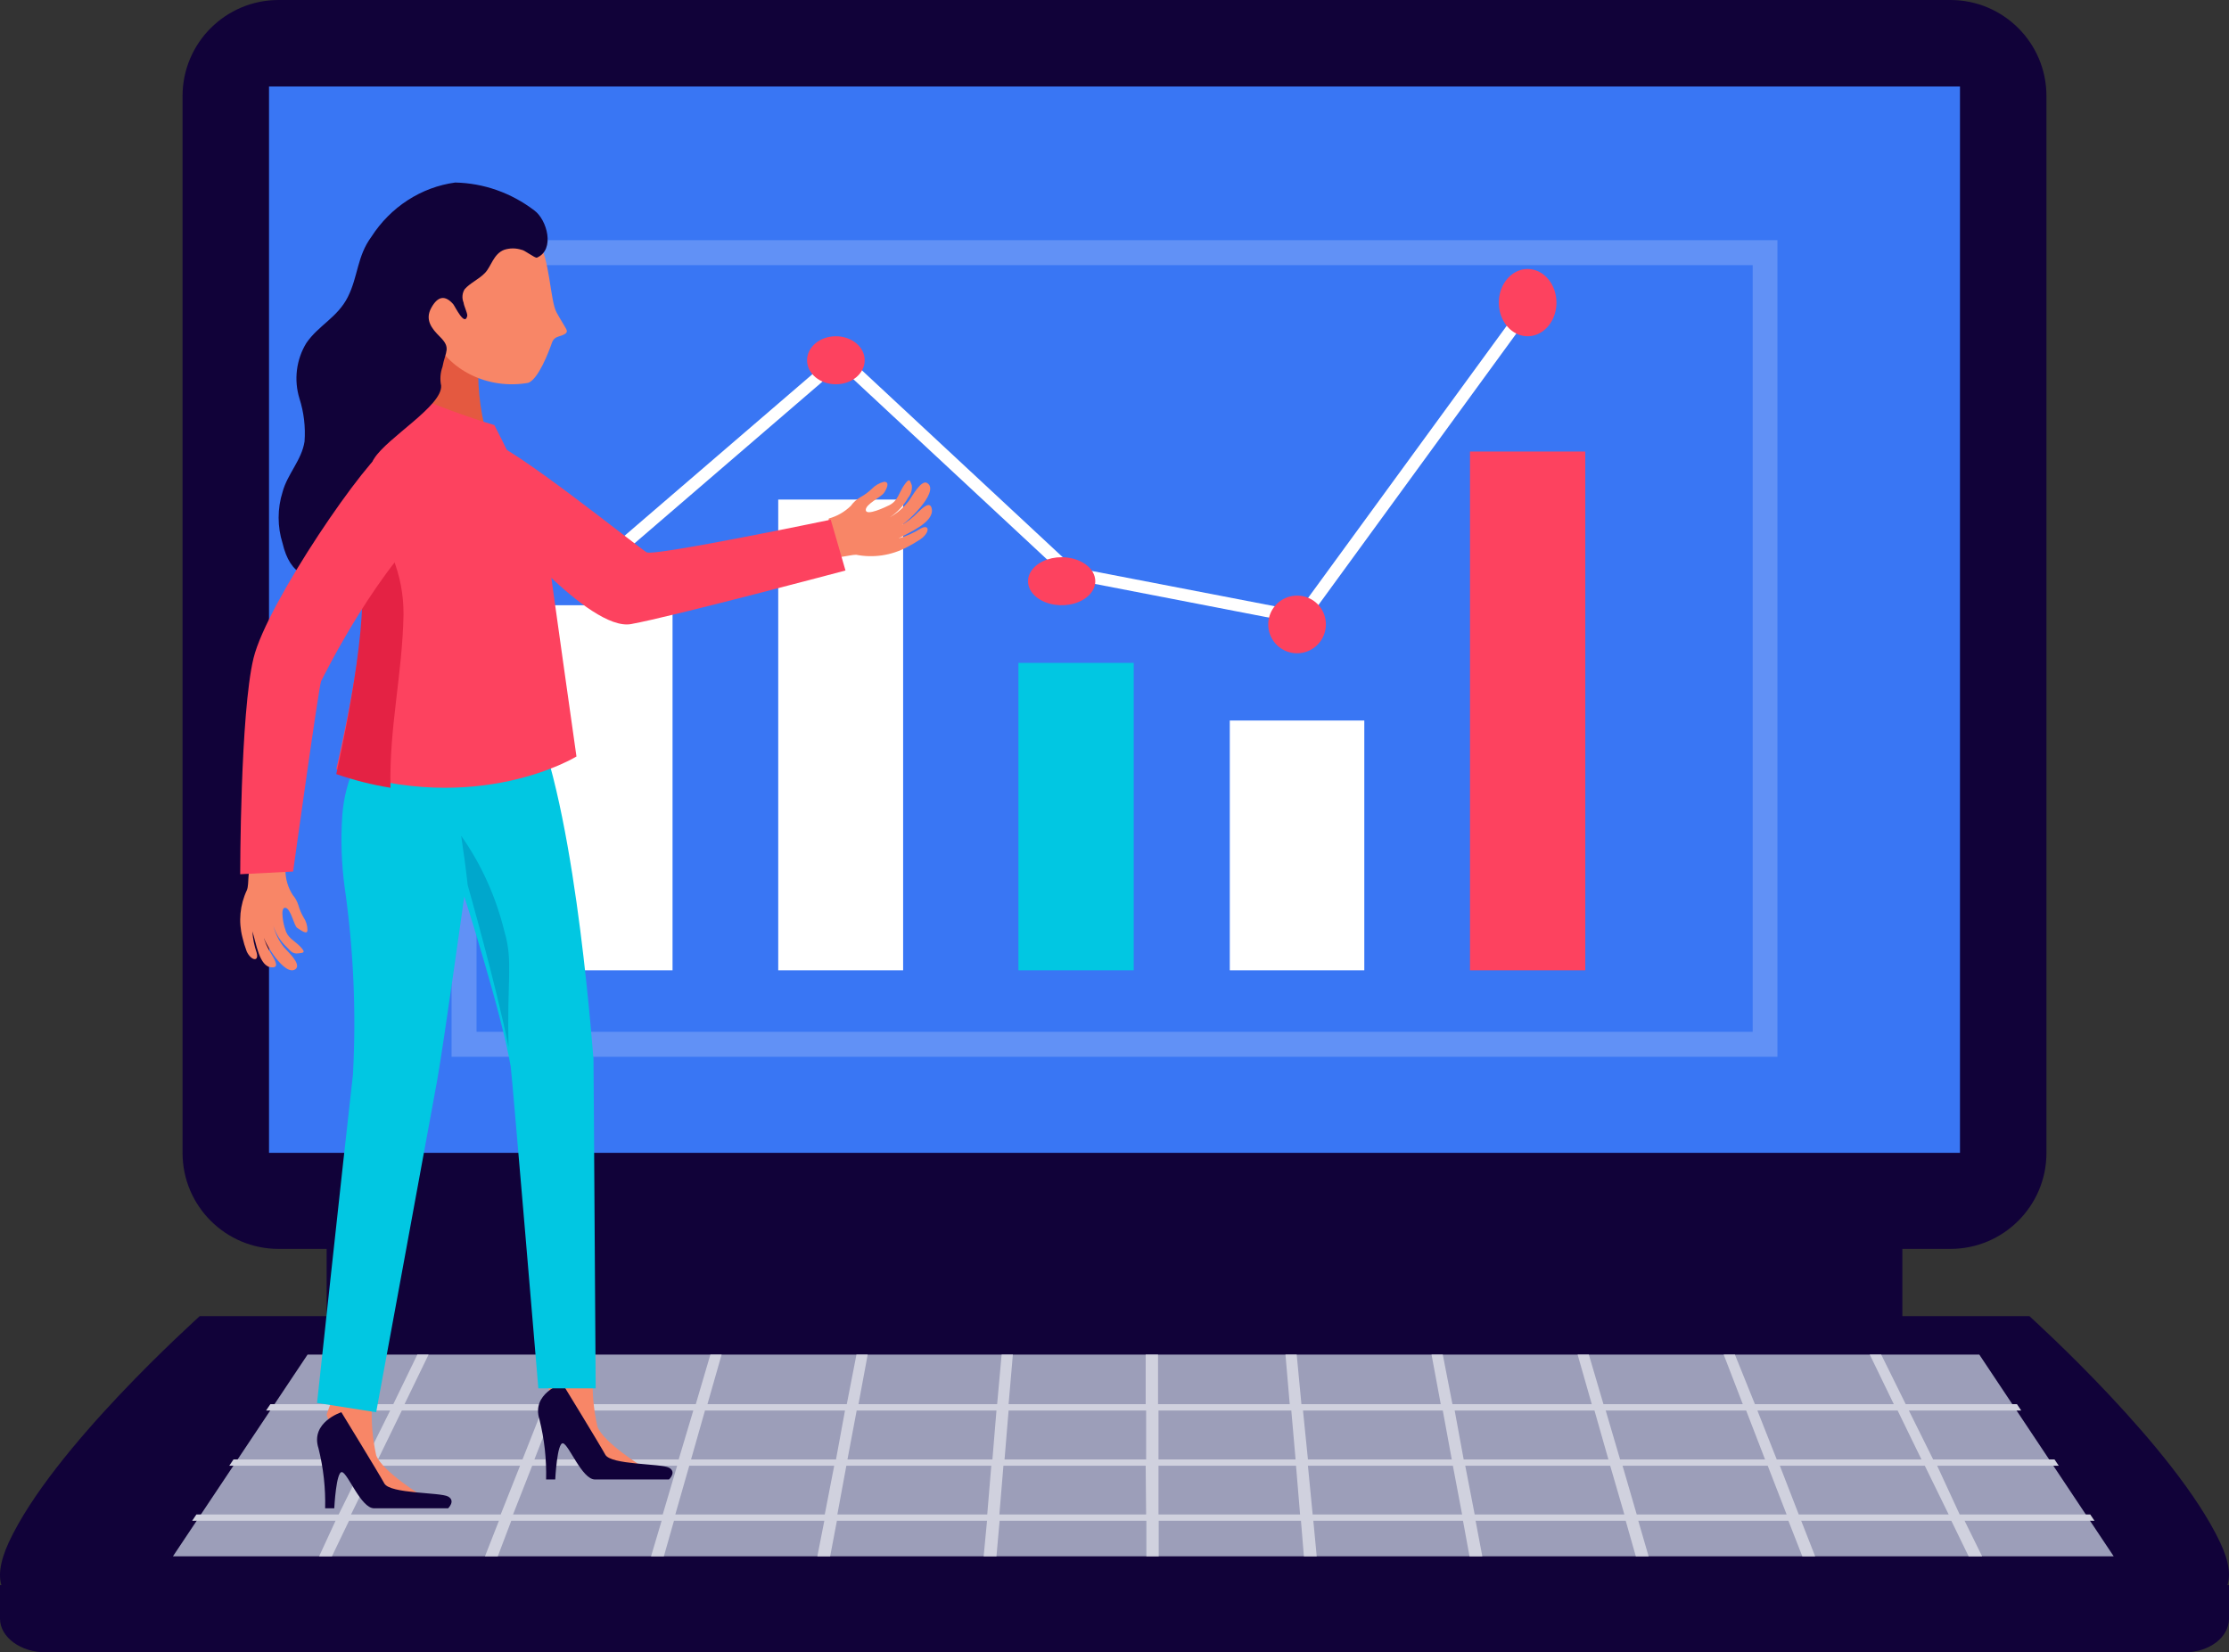 <svg width="232" height="172" viewBox="0 0 232 172" fill="none" xmlns="http://www.w3.org/2000/svg"><rect x="0" y="0" width="232" height="172" fill="#333333" stroke="none"/><path d="M198 113H34V138H198V113Z" fill="#110239"/><path d="M203.001 0H28.999C23.477 0 19 4.476 19 9.996V120.004C19 125.524 23.477 130 28.999 130H203.001C208.523 130 213 125.524 213 120.004V9.996C213 4.476 208.523 0 203.001 0Z" fill="#110239"/><path d="M204 9H28V120H204V9Z" fill="#3976F4"/><path d="M0 165V168.489C0 170.416 2.152 172 4.795 172H227.322C229.965 172 232 170.416 232 168.489V165H0Z" fill="#110239"/><path d="M115.994 137H20.781C20.454 137.349 5.489 150.664 0.906 160.563C-1.035 164.792 0.228 167 3.876 167H228.137C231.761 167 233.047 164.676 231.083 160.563C226.406 150.664 211.559 137.325 211.231 137H115.994Z" fill="#110239"/><path d="M220 162H18L32.013 141H206.01L220 162Z" fill="#9C9EB9"/><path d="M218 158.3L217.556 157.64H203.966L201.627 152.572H214.281L213.837 151.912H201.206L198.68 146.822H210.375L209.93 146.162H198.352L195.802 141H194.61L197.112 146.162H182.657L180.575 141H179.406L181.394 146.162H166.892L165.372 141H164.202L165.676 146.162H151.174L150.168 141H148.998L149.957 146.162H135.455L134.964 141H133.794L134.239 146.162H120.532V141H119.246V146.162H104.977L105.422 141H104.252L103.785 146.162H89.353L90.312 141H89.142L88.136 146.162H73.634L75.108 141H73.938L72.418 146.162H57.916L59.928 141H58.758L56.606 146.162H42.104L44.607 141H43.437L40.934 146.162H28.14L27.695 146.822H40.607L38.081 151.912H24.304L23.859 152.572H37.753L35.251 157.64H20.444L20 158.3H34.923L33.216 162H34.549L36.327 158.3H51.928L50.478 162H51.811L53.214 158.3H68.863L67.763 162H69.097L70.149 158.3H85.797L85.072 162H86.405L87.107 158.3H102.732L102.381 162H103.714L104.042 158.3H119.316V162H120.602V158.3H135.408L135.712 162H137.046L136.695 158.3H152.273L152.951 162H154.284L153.583 158.3H169.208L170.26 162H171.593L170.517 158.3H186.142L187.592 162H188.926L187.475 158.3H203.1L204.901 162H206.305L204.48 158.3H218ZM57.612 146.822H72.161L70.64 151.912H55.624L57.612 146.822ZM41.823 146.822H56.395L54.384 151.912H39.344L41.823 146.822ZM52.115 157.64H36.537L39.016 152.572H54.127L52.115 157.64ZM68.98 157.64H53.401L55.39 152.572H70.477L68.98 157.64ZM85.844 157.64H70.289L71.74 152.572H86.826L85.844 157.64ZM87.014 151.912H71.927L73.377 146.822H87.949L87.014 151.912ZM102.755 157.64H87.154L88.09 152.572H103.176L102.755 157.64ZM103.293 151.912H88.207L89.165 146.822H103.714L103.293 151.912ZM119.292 157.64H104.018L104.439 152.572H119.246L119.292 157.64ZM119.292 151.912H104.556L104.977 146.822H119.292V151.912ZM120.579 146.822H134.403L134.847 151.912H120.579V146.822ZM120.579 157.64V152.572H134.894L135.315 157.64H120.579ZM197.51 146.822L199.989 151.912H184.926L182.914 146.822H197.51ZM181.745 146.822L183.71 151.912H168.623L167.126 146.822H181.745ZM135.619 146.822H150.168L151.103 151.912H136.133L135.619 146.822ZM136.625 157.64L136.133 152.572H151.22L152.179 157.64H136.625ZM151.407 146.822H165.956L167.407 151.912H152.343L151.407 146.822ZM153.489 157.64L152.507 152.572H167.594L169.067 157.64H153.489ZM170.354 157.64L168.88 152.572H183.99L185.955 157.64H170.354ZM187.218 157.64L185.253 152.572H200.34L202.82 157.64H187.218Z" fill="#D0D1DE"/><path opacity=".2" d="M185 110H47V25H185V110ZM49.599 107.4H182.424V27.6H49.599V107.4Z" fill="#fff"/><path d="M165 47H153V101H165V47Z" fill="#FD425F"/><path d="M142 75H128V101H142V75Z" fill="#fff"/><path d="M118 69H106V101H118V69Z" fill="#01C7E2"/><path d="M94 52H81V101H94V52Z" fill="#fff"/><path d="M70 63H57V101H70V63Z" fill="#fff"/><path d="M135.75 65L111.125 60.231L87.414 38.165L63.867 58.428L63 57.493L87.461 36.454L111.758 59.067L135.164 63.585L158.946 31L160 31.73L135.75 65Z" fill="#fff"/><path d="M66 58.976C66.005 59.57 65.833 60.153 65.506 60.649C65.179 61.146 64.712 61.534 64.165 61.765C63.617 61.995 63.013 62.058 62.429 61.945C61.846 61.832 61.309 61.548 60.887 61.13C60.465 60.711 60.177 60.177 60.059 59.594C59.942 59.012 60 58.407 60.226 57.858C60.452 57.308 60.837 56.838 61.331 56.507C61.825 56.177 62.406 56 63 56C63.791 56 64.551 56.313 65.113 56.87C65.675 57.428 65.994 58.184 66 58.976Z" fill="#FD425F"/><path d="M87 40C88.657 40 90 38.881 90 37.5C90 36.119 88.657 35 87 35C85.343 35 84 36.119 84 37.5C84 38.881 85.343 40 87 40Z" fill="#FD425F"/><path d="M114 60.5C114 60.995 113.795 61.478 113.41 61.889C113.026 62.3 112.479 62.62 111.839 62.81C111.2 62.999 110.496 63.048 109.817 62.952C109.138 62.855 108.515 62.617 108.025 62.268C107.536 61.918 107.202 61.473 107.067 60.988C106.932 60.503 107.002 60 107.266 59.543C107.531 59.087 107.98 58.696 108.556 58.421C109.131 58.147 109.808 58 110.5 58C111.428 58 112.318 58.263 112.975 58.732C113.631 59.201 114 59.837 114 60.5Z" fill="#FD425F"/><path d="M138 65C138 65.594 137.823 66.175 137.493 66.669C137.162 67.163 136.692 67.548 136.142 67.774C135.593 68 134.988 68.058 134.406 67.941C133.823 67.823 133.289 67.535 132.87 67.113C132.452 66.691 132.168 66.154 132.055 65.57C131.942 64.987 132.005 64.383 132.235 63.835C132.466 63.288 132.854 62.821 133.351 62.494C133.847 62.167 134.43 61.995 135.024 62C135.417 62 135.806 62.078 136.168 62.229C136.531 62.38 136.86 62.601 137.137 62.88C137.413 63.159 137.632 63.49 137.78 63.854C137.928 64.218 138.003 64.607 138 65Z" fill="#FD425F"/><path d="M162 31.472C162.005 32.165 161.833 32.845 161.506 33.424C161.179 34.003 160.712 34.456 160.165 34.725C159.617 34.995 159.013 35.068 158.429 34.936C157.846 34.804 157.309 34.473 156.887 33.985C156.465 33.496 156.177 32.873 156.059 32.193C155.942 31.514 156 30.808 156.226 30.167C156.452 29.526 156.837 28.978 157.331 28.592C157.825 28.206 158.406 28 159 28C159.791 28 160.551 28.365 161.113 29.015C161.675 29.666 161.994 30.549 162 31.472Z" fill="#FD425F"/><path d="M86.266 53.97C87.123 53.737 87.91 53.285 88.557 52.656C88.815 52.294 89.143 51.993 89.52 51.772C89.961 51.536 90.369 51.238 90.734 50.888C91.089 50.523 91.532 50.267 92.017 50.147C92.635 50.147 92.314 50.84 92.017 51.294C91.719 51.748 90.046 52.489 90.115 53.11C90.184 53.731 92.177 52.776 92.567 52.584C93.483 52.106 93.552 51.294 94.101 50.506C94.651 49.717 94.697 49.956 94.903 50.506C94.93 50.741 94.909 50.979 94.842 51.206C94.775 51.432 94.663 51.641 94.514 51.82C94.046 52.646 93.393 53.343 92.612 53.851C93.368 53.422 94.036 52.846 94.582 52.154C94.88 51.772 95.934 49.765 96.553 50.315C97.813 51.222 94.262 54.591 93.506 54.854C94.278 54.45 94.982 53.917 95.591 53.277C95.98 52.919 96.828 52.059 96.988 52.99C97.194 54.376 94.697 55.38 93.529 56.049C94.332 55.813 95.103 55.468 95.82 55.021C96.782 54.496 96.805 55.428 95.82 56.12C95.361 56.426 94.887 56.705 94.399 56.957C92.766 57.82 90.906 58.097 89.107 57.745C88.351 57.745 86.816 58.319 86.45 57.745C85.671 56.933 86.106 55.093 86.266 53.97Z" fill="#F88667"/><path d="M86.468 54.093L88 59.383C88 59.383 70.026 64.171 65.681 64.961C61.336 65.751 51.732 54.189 51.732 54.189C51.732 54.189 48.462 45.882 50.909 46.001C52.807 46.001 66.527 57.061 67.305 57.492C68.082 57.923 86.468 54.093 86.468 54.093Z" fill="#FD425F"/><path d="M38.707 146.163C38.621 147.946 38.771 149.733 39.152 151.475C39.761 153.157 44 155.753 44 155.753C44 155.753 40.159 156.522 38.684 155.345C36.59 153.018 34.995 150.267 34 147.269C34.211 146.476 35.288 144 35.288 144L38.707 146.163Z" fill="#F88667"/><path d="M61.707 143.163C61.622 144.948 61.78 146.735 62.176 148.475C62.761 150.157 67 152.753 67 152.753C67 152.753 63.159 153.522 61.684 152.345C59.59 150.018 57.995 147.267 57 144.269C57.234 143.476 58.288 141 58.288 141L61.707 143.163Z" fill="#F88667"/><path d="M35.53 147C35.53 147 32.271 148.043 33.151 150.764C33.662 152.806 33.894 154.902 33.841 157H34.792C34.792 157 34.983 153.1 35.601 153.236C36.22 153.372 37.576 157 38.932 157H46.641C46.641 157 47.449 156.229 46.641 155.776C45.832 155.322 40.597 155.503 40.003 154.415C39.408 153.327 35.53 147 35.53 147Z" fill="#110239"/><path d="M58.528 144C58.528 144 55.271 145.043 56.151 147.764C56.661 149.806 56.893 151.902 56.84 154H57.791C57.791 154 57.981 150.1 58.599 150.236C59.218 150.372 60.573 154 61.928 154H69.63C69.63 154 70.462 153.229 69.63 152.776C68.798 152.322 63.592 152.503 62.998 151.415C62.403 150.327 58.528 144 58.528 144Z" fill="#110239"/><path d="M55.684 75C55.684 75 46.745 78.126 40.267 75C37.533 77.628 35.879 81.166 35.624 84.931C35.455 87.424 35.541 89.927 35.879 92.402C36.799 98.835 37.087 105.34 36.738 111.828C35.74 120.586 33 146.034 33 146.034L39.153 147C39.153 147 44.818 116.264 45.492 112.517C46.165 108.77 48.324 93.322 48.324 93.322C48.324 93.322 52.155 105.23 53.154 111C53.293 111.897 56.033 144.517 56.033 144.517H62C62 144.517 61.768 108.241 61.768 110.103C61.768 110.885 60.142 85.667 55.684 75Z" fill="#01C7E2"/><path d="M52.509 96.989C51.624 93.353 50.09 89.955 48 87C48.255 88.712 48.489 90.401 48.681 92.137C48.681 92.137 51.679 102.697 52.934 109C52.743 102.103 53.423 100.057 52.509 96.989Z" fill="#00A7CC"/><path d="M49.785 37.907C49.2 37.786 46.32 31.257 45.105 30C44.498 34.449 42 44.992 42 44.992C45.038 48.498 51 46.346 51 46.346C50.098 43.642 49.685 40.778 49.785 37.907Z" fill="#E45940"/><path d="M48.219 22.1C48.219 22.1 54.754 23.433 56.002 25.149C57.249 26.866 57.249 31.36 57.947 32.557C58.346 33.28 58.721 33.844 58.945 34.273C59.169 34.703 58.671 34.861 58.097 35.041C57.951 35.084 57.819 35.158 57.71 35.256C57.602 35.354 57.521 35.474 57.473 35.606C57.099 36.69 56.027 39.468 54.979 39.852C52.94 40.211 50.826 39.913 49.004 39.009C47.182 38.106 45.766 36.655 45.001 34.906C42.931 29.644 44.103 20.971 48.219 22.1Z" fill="#F88667"/><path d="M42.64 41C45.507 42.257 48.451 43.341 51.455 44.247C51.455 44.247 56.621 54.226 56.964 56.995C57.307 59.765 60 78.744 60 78.744C60 78.744 49.691 85.095 35 80.057C35 80.057 38.575 65.112 37.767 59.216C36.959 53.319 37.449 45.369 42.64 41Z" fill="#FD425F"/><path d="M40.646 82C40.485 75.807 41.885 70.176 42 63.96C42.013 61.927 41.631 59.912 40.874 58.031C40.118 56.149 39.003 54.44 37.593 53C37.305 55.382 37.305 57.792 37.593 60.174C38.351 65.946 35 80.575 35 80.575C36.838 81.214 38.727 81.691 40.646 82Z" fill="#E42244"/><path d="M35.104 59.287C38.487 56.338 37.116 53.412 40.499 50.606L41.23 50.007C41.413 48.472 37.893 49.264 38.944 47.729C40.316 45.547 46.031 42.261 45.917 40.151C45.779 39.495 45.827 38.812 46.054 38.184C46.351 36.554 46.991 36.242 45.779 35.043C44.934 34.204 44.202 33.292 44.888 32.045C45.574 30.799 46.328 30.703 47.174 31.662C47.38 31.925 48.386 34.06 48.637 32.861C48.637 32.525 48.294 31.878 48.248 31.494C48.156 31.27 48.117 31.026 48.137 30.783C48.157 30.54 48.235 30.306 48.363 30.103C48.957 29.432 49.849 29.072 50.489 28.4C51.129 27.729 51.357 26.434 52.477 26.002C53.066 25.811 53.695 25.811 54.283 26.002C54.558 26.002 55.678 26.89 55.884 26.818C57.804 26.002 56.935 22.861 55.609 21.902C53.214 20.074 50.341 19.061 47.38 19C45.624 19.238 43.938 19.867 42.432 20.843C40.926 21.818 39.636 23.119 38.647 24.659C37.161 26.674 37.276 28.784 36.201 30.918C35.127 33.053 33.138 33.868 31.881 35.715C31.362 36.563 31.03 37.521 30.907 38.521C30.785 39.52 30.875 40.535 31.172 41.494C31.63 42.929 31.809 44.446 31.698 45.954C31.401 47.897 29.915 49.336 29.412 51.206C28.863 52.942 28.863 54.818 29.412 56.554C30.189 59.863 32.178 60.822 35.104 59.287Z" fill="#110239"/><path d="M29.712 90.678C29.727 91.552 29.988 92.406 30.467 93.153C30.736 93.47 30.937 93.834 31.057 94.224C31.182 94.667 31.364 95.094 31.599 95.495C31.86 95.889 31.999 96.345 32 96.811C32 97.368 31.293 96.811 30.939 96.588C30.585 96.365 30.278 94.536 29.689 94.491C29.099 94.447 29.547 96.409 29.689 96.721C29.925 97.658 30.632 97.881 31.245 98.528C31.858 99.175 31.623 99.175 31.009 99.242C30.396 99.308 30.184 98.907 29.878 98.617C29.209 98.003 28.721 97.234 28.462 96.387C28.661 97.196 29.039 97.956 29.571 98.617C29.854 98.974 31.363 100.29 30.797 100.847C29.689 101.806 27.378 97.97 27.33 97.167C27.52 97.956 27.847 98.71 28.297 99.398C28.533 99.799 29.146 100.758 28.297 100.691C26.977 100.691 26.646 98.059 26.269 96.944C26.317 97.703 26.468 98.452 26.717 99.175C26.977 100.156 26.128 100 25.68 99.041C25.496 98.56 25.346 98.068 25.232 97.569C24.805 95.922 24.971 94.188 25.703 92.64C25.963 91.971 25.703 90.41 26.222 90.209C27.118 89.629 28.698 90.41 29.712 90.678Z" fill="#F88667"/><path d="M30.508 90.718L25 91C25 91 25 74.226 26.388 68.509C27.777 62.792 38.27 47.453 40.637 46.3C43.482 44.888 52.017 48.652 45.758 53.616C39.499 58.581 33.649 70.461 33.422 70.908C33.194 71.355 30.508 90.718 30.508 90.718Z" fill="#FD425F"/></svg>